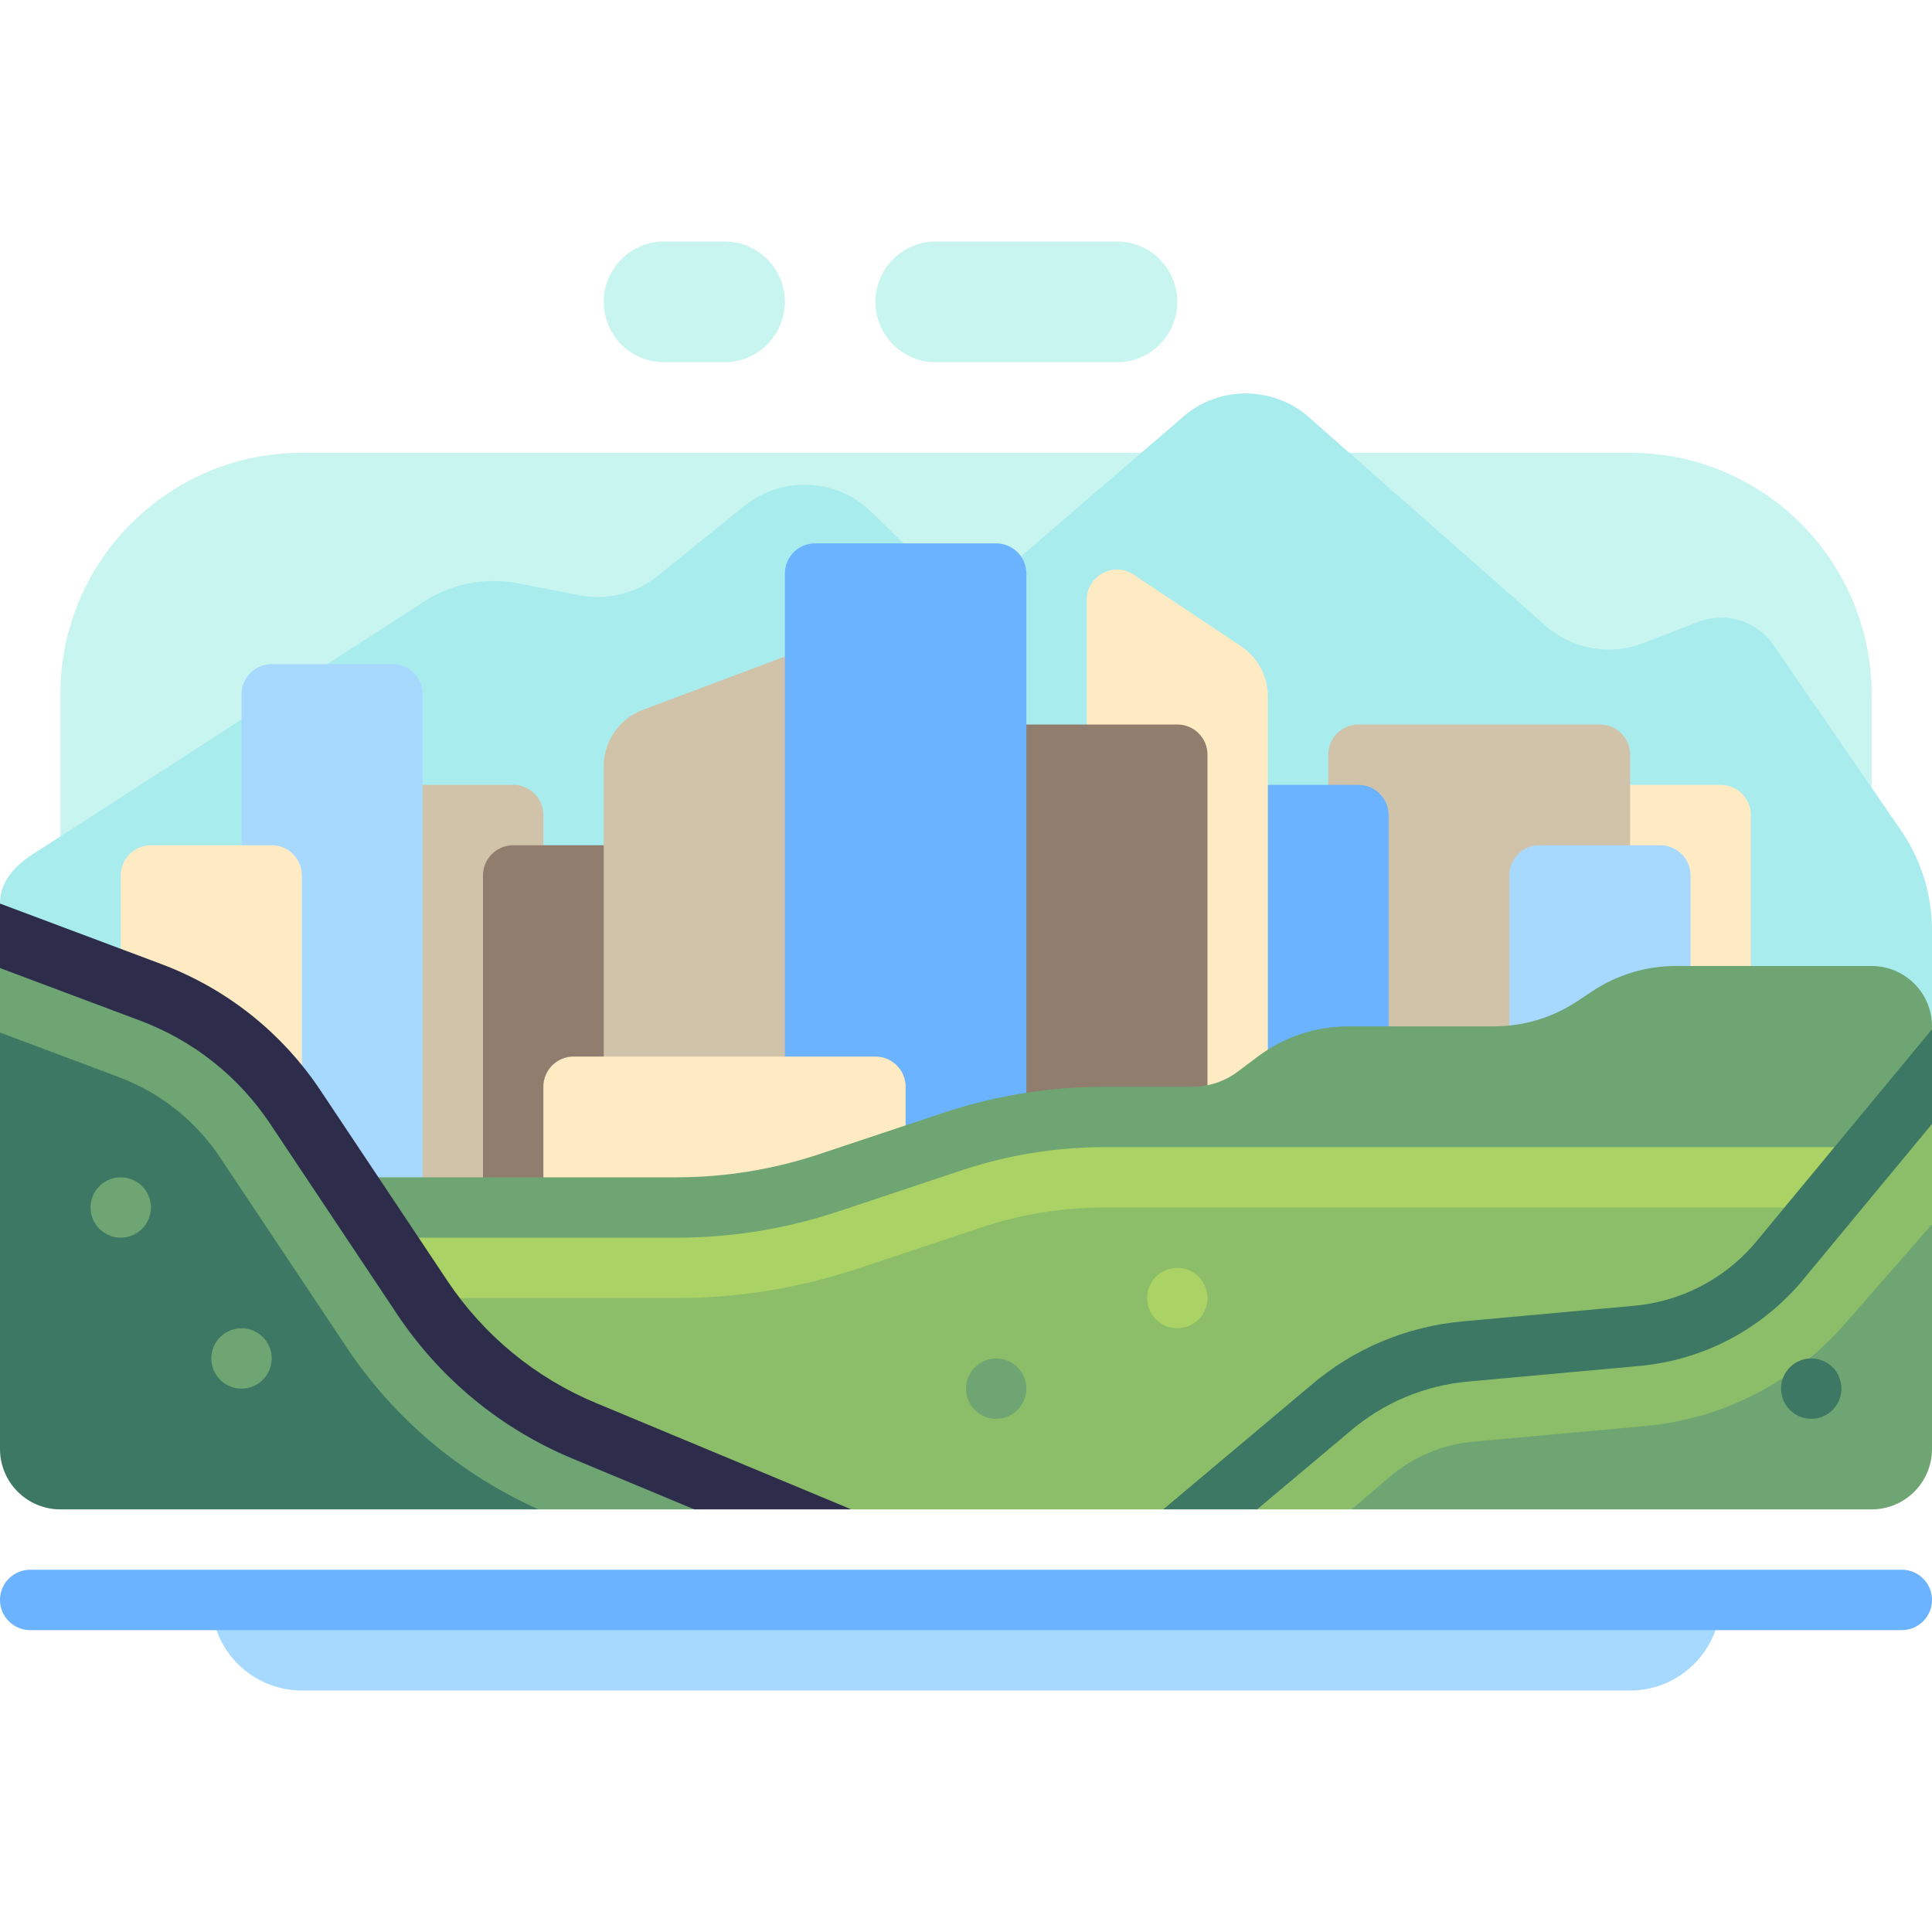 <svg id="Capa_1" enable-background="new 0 0 512 512" height="512" viewBox="0 0 512 512" width="512" xmlns="http://www.w3.org/2000/svg"><path d="m432 120h-352c-35.346 0-64 28.654-64 64v80h480v-80c0-35.346-28.654-64-64-64z" fill="#c8f5f0"/><path d="m18.5 304-18.5-64.545c0-8.024 7.333-12.289 11.032-14.58l101.455-65.523c7.289-4.708 16.211-6.417 24.801-4.753l16.256 3.15c7.346 1.423 14.963-.45 20.719-5.097l23.067-18.622c9.843-7.947 24.318-7.31 33.378 1.467l25.292 24.503 57.677-49.667c9.466-8.151 23.753-8.074 33.124.179l62.888 55.385c7.017 6.18 17.061 7.937 25.866 4.525l14.453-5.601c7.252-2.81 15.544-.315 19.876 5.98l33.793 49.106c5.426 7.885 8.322 17.149 8.322 26.626v25.467l-138.333 32z" fill="#a8ecee"/><path d="m464 368h-48v-152c0-4.418 3.582-8 8-8h32c4.418 0 8 3.582 8 8z" fill="#ffebc3"/><path d="m432 352h-80v-152c0-4.418 3.582-8 8-8h64c4.418 0 8 3.582 8 8z" fill="#d1c3aa"/><path d="m368 385h-64v-169c0-4.418 3.582-8 8-8h48c4.418 0 8 3.582 8 8z" fill="#6bb2ff"/><path d="m336 336h-48v-177.052c0-6.39 7.121-10.201 12.438-6.656l28.438 18.958c4.451 2.967 7.125 7.963 7.125 13.313v151.437z" fill="#ffebc3"/><path d="m144 368h-64v-152c0-4.418 3.582-8 8-8h48c4.418 0 8 3.582 8 8z" fill="#d1c3aa"/><path d="m192 384h-64v-152c0-4.418 3.582-8 8-8h48c4.418 0 8 3.582 8 8z" fill="#917d6e"/><path d="m320 384h-64v-184c0-4.418 3.582-8 8-8h48c4.418 0 8 3.582 8 8z" fill="#917d6e"/><path d="m224 352h-64v-148.912c0-6.67 4.137-12.639 10.382-14.981l53.618-20.107z" fill="#d1c3aa"/><path d="m272 336h-64v-184c0-4.418 3.582-8 8-8h48c4.418 0 8 3.582 8 8z" fill="#6bb2ff"/><path d="m112 336h-48v-152c0-4.418 3.582-8 8-8h32c4.418 0 8 3.582 8 8z" fill="#a7d9ff"/><path d="m448 384h-48v-152c0-4.418 3.582-8 8-8h32c4.418 0 8 3.582 8 8z" fill="#a7d9ff"/><path d="m240 328h-96v-40c0-4.418 3.582-8 8-8h80c4.418 0 8 3.582 8 8z" fill="#ffebc3"/><path d="m80 320h-48v-88c0-4.418 3.582-8 8-8h32c4.418 0 8 3.582 8 8z" fill="#ffebc3"/><path d="m496 296h-203.229c-13.758 0-27.425 2.218-40.477 6.569l-32.589 10.863c-13.052 4.351-26.719 6.569-40.477 6.569h-83.228v51.667l129.597 28.332h82.68l187.723-19.667z" fill="#8cbe69"/><path d="m292.771 296c-13.758 0-27.425 2.218-40.477 6.568l-32.589 10.863c-13.052 4.351-26.719 6.569-40.477 6.569h-83.228v24h83.227c16.367 0 32.539-2.625 48.066-7.801l32.59-10.859c10.629-3.543 21.691-5.34 32.891-5.34h203.226v-24z" fill="#aad264"/><path d="m496 256h-51.888c-7.897 0-15.618 2.338-22.189 6.718l-3.847 2.564c-6.571 4.38-14.291 6.718-22.187 6.718h-38.556c-8.655 0-17.076 2.807-24 8l-5.333 4c-3.462 2.596-7.673 4-12 4h-23.227c-14.641 0-29.109 2.348-43.012 6.979l-32.582 10.863c-12.266 4.086-25.035 6.158-37.953 6.158h-82.952c-4.261 0-7.981 3.215-8.257 7.467-.302 4.659 3.388 8.533 7.983 8.533h83.227c14.641 0 29.109-2.348 43.012-6.979l32.582-10.863c12.266-4.086 25.035-6.158 37.953-6.158h209.393l9.833-31.23v-.77c0-8.837-7.164-16-16-16z" fill="#6ea573"/><path d="m433.681 354.029-45.336 4.121c-13.235 1.203-25.767 6.496-35.857 15.145l5.723 26.705h137.789c8.837 0 16-7.163 16-16v-59.551l-41.243 10.686c-9.473 10.826-22.749 17.591-37.076 18.894z" fill="#6ea573"/><path d="m433.682 354.029-45.337 4.122c-13.234 1.203-25.766 6.496-35.856 15.145l-19.34 26.704h25.062l9.895-8.48c6.344-5.438 14.094-8.711 22.414-9.465l45.336-4.125c20.559-1.867 39.367-11.453 52.965-26.988l23.179-26.493v-26.586l-41.243 37.272c-9.473 10.826-22.748 17.591-37.075 18.894z" fill="#8cbe69"/><path d="m154.831 379.179c-17.495-7.29-32.441-19.595-42.954-35.364l-33.564-50.345c-9.306-13.959-22.766-24.64-38.475-30.53l-39.838 10.693v110.367c0 8.837 7.163 16 16 16h126.707z" fill="#3c7864"/><path d="m58.344 306.781 33.562 50.352c12.596 18.89 30.14 33.617 50.801 42.867h41.296l-29.173-20.821c-17.495-7.29-32.44-19.594-42.954-35.364l-33.563-50.345c-9.306-13.959-22.766-24.639-38.474-30.53l-39.839-6.394v17.086l31.414 11.781c11.063 4.149 20.375 11.54 26.93 21.368z" fill="#6ea573"/><path d="m56 424c0 13.255 10.745 24 24 24h352c13.255 0 24-10.745 24-24z" fill="#a7d9ff"/><circle cx="32" cy="320" fill="#6ea573" r="8"/><circle cx="312" cy="344" fill="#aad264" r="8"/><circle cx="480" cy="368" fill="#3c7864" r="8"/><circle cx="264" cy="368" fill="#6ea573" r="8"/><circle cx="64" cy="360" fill="#6ea573" r="8"/><path d="m296 96h-48c-8.837 0-16-7.163-16-16 0-8.837 7.163-16 16-16h48c8.837 0 16 7.163 16 16 0 8.837-7.164 16-16 16z" fill="#c8f5f0"/><path d="m192 96h-16c-8.837 0-16-7.163-16-16 0-8.837 7.163-16 16-16h16c8.837 0 16 7.163 16 16 0 8.837-7.164 16-16 16z" fill="#c8f5f0"/><path d="m504 432h-496c-4.418 0-8-3.582-8-8 0-4.418 3.582-8 8-8h496c4.418 0 8 3.582 8 8 0 4.418-3.582 8-8 8z" fill="#6bb2ff"/><path d="m512 272.77-47.262 57.097c-8.156 9.324-19.445 15.074-31.781 16.191l-45.336 4.125c-14.977 1.363-28.922 7.254-40.281 16.988l-39.063 32.829h24.872l24.546-20.629c8.879-7.609 19.727-12.191 31.375-13.25l45.336-4.125c16.449-1.496 31.496-9.164 42.516-21.758l35.078-42.376z" fill="#3c7864"/><path d="m157.91 371.797c-16.09-6.703-29.707-17.914-39.379-32.418l-33.562-50.348c-10.297-15.449-24.934-27.059-42.32-33.582l-42.649-15.994v17.091l37.031 13.887c14.227 5.332 26.199 14.836 34.625 27.473l33.562 50.348c11.43 17.141 27.523 30.391 46.535 38.309l32.25 13.437h41.593z" fill="#2d2d4b"/></svg>